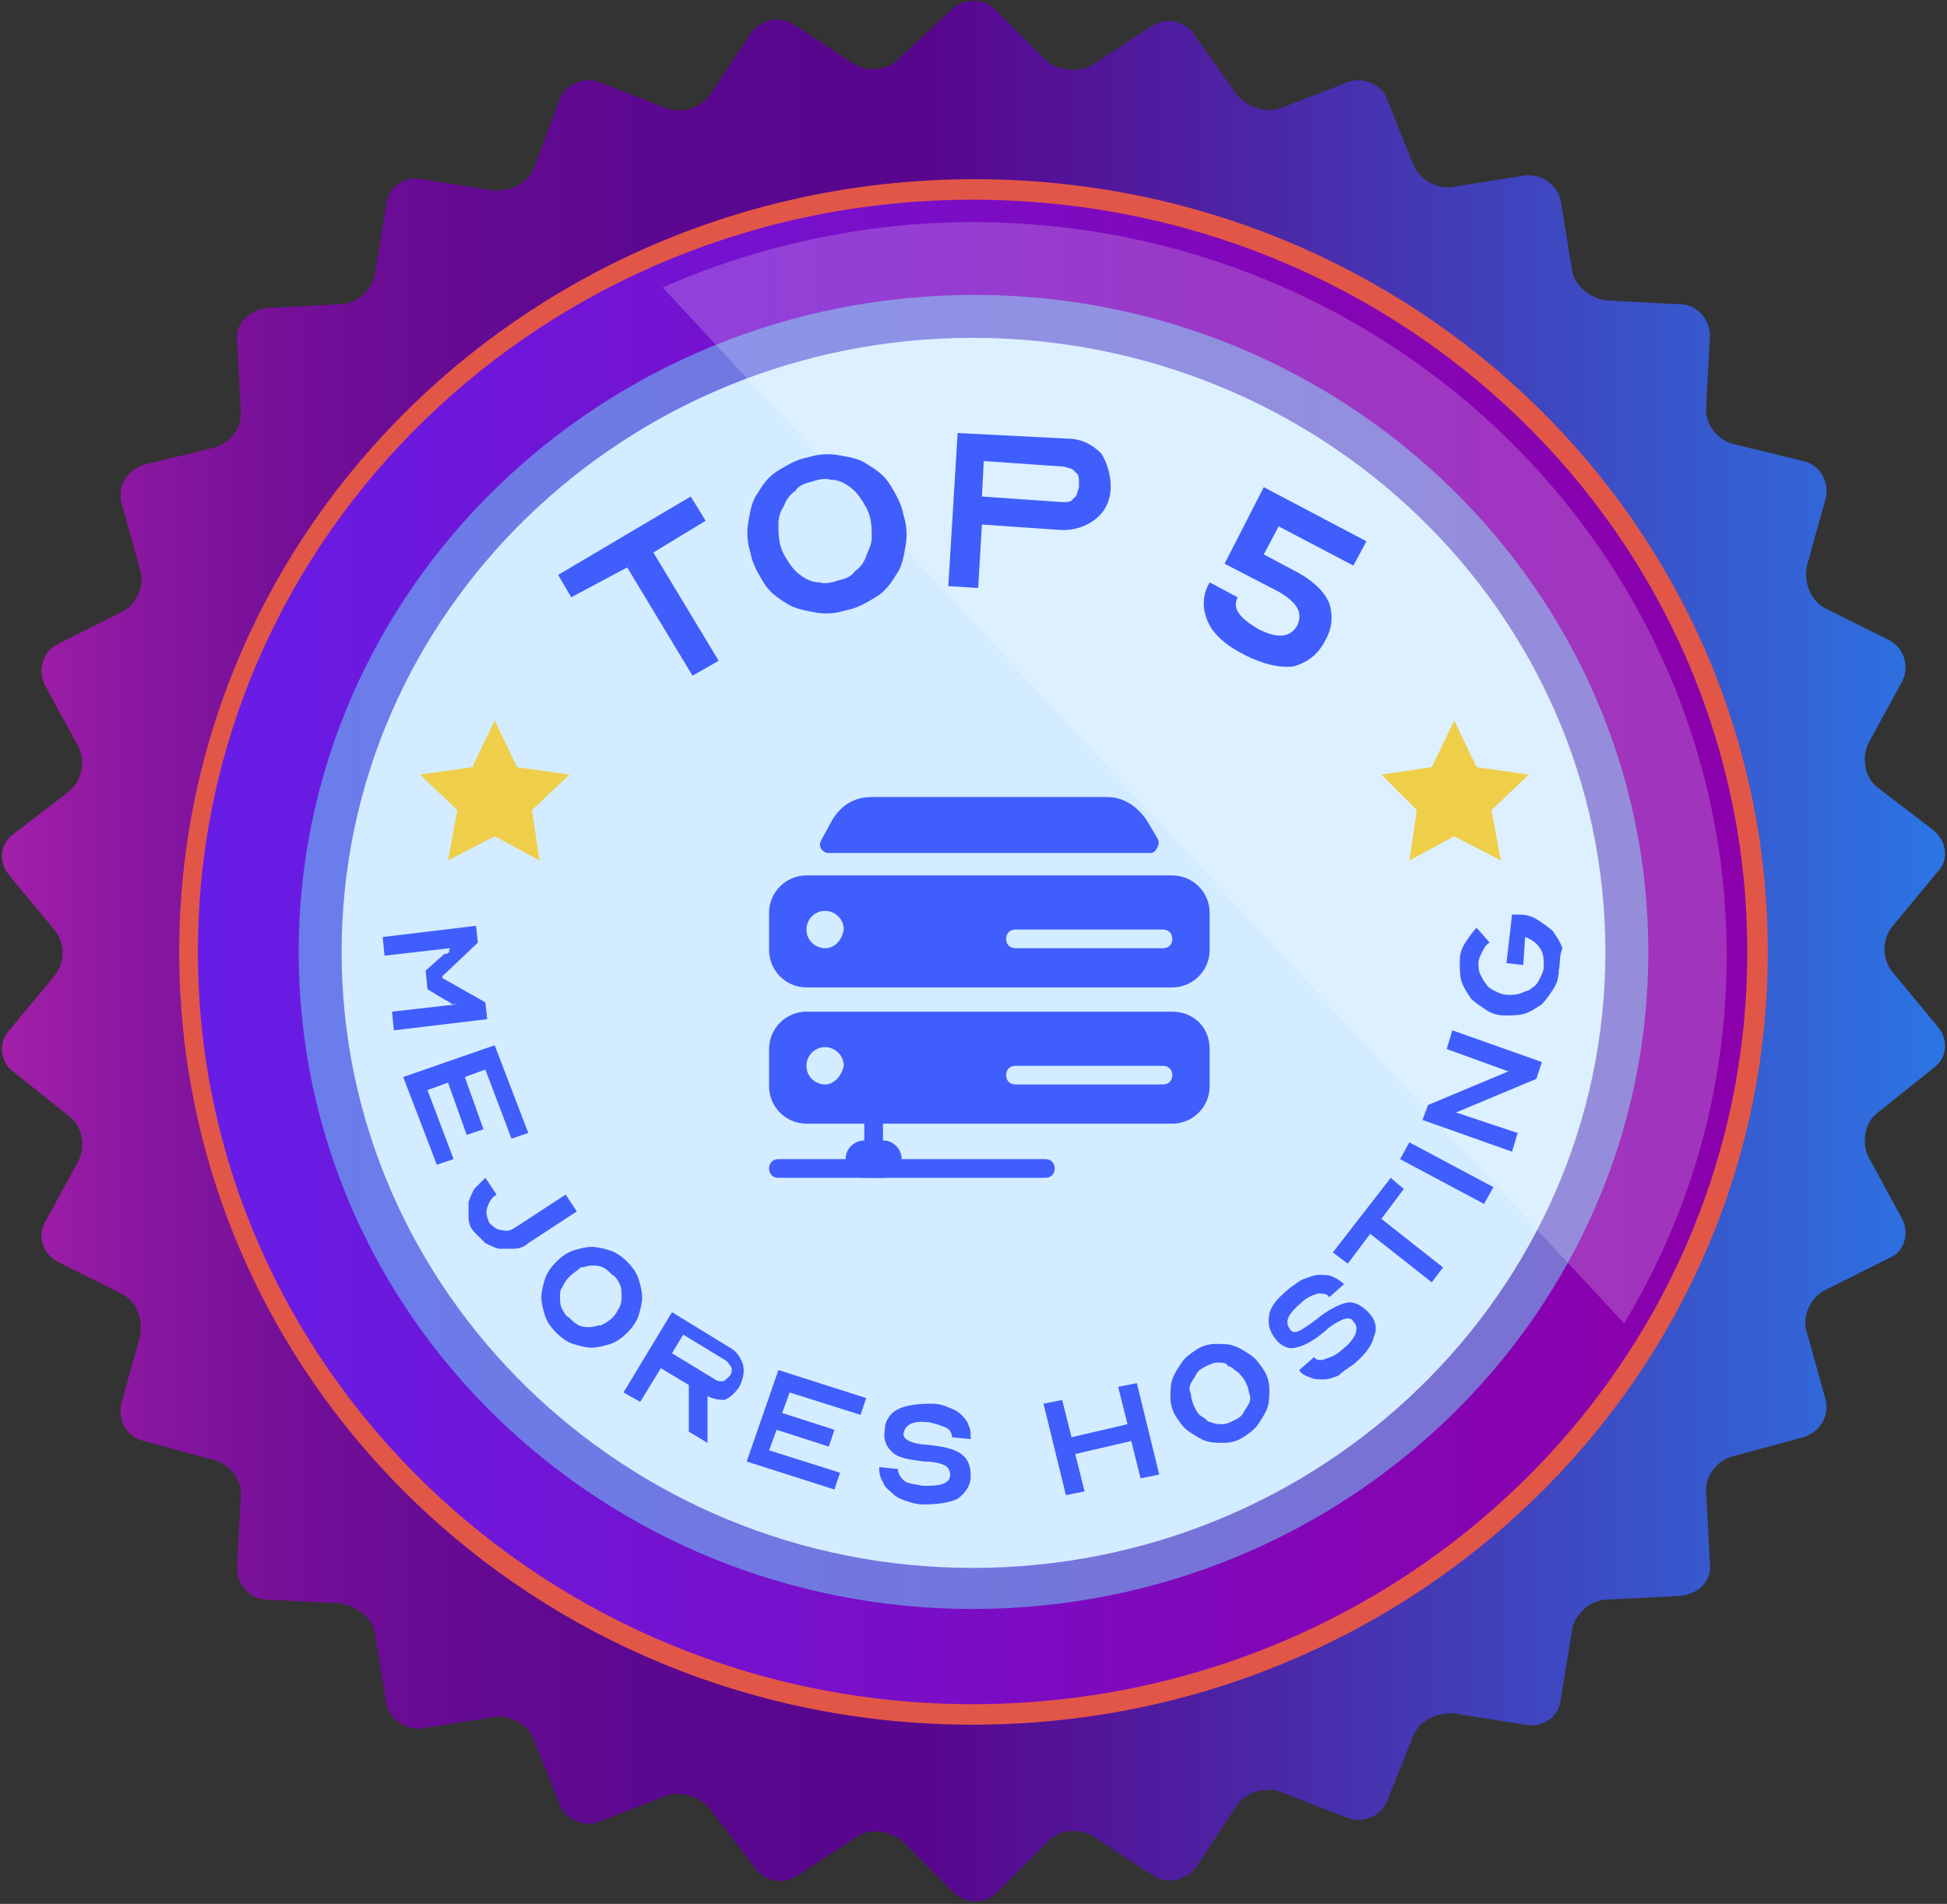 <?xml version="1.0" encoding="utf-8"?>
<!-- Generator: Adobe Illustrator 22.0.1, SVG Export Plug-In . SVG Version: 6.00 Build 0)  -->
<svg version="1.1" id="Layer_1" xmlns="http://www.w3.org/2000/svg" xmlns:xlink="http://www.w3.org/1999/xlink" x="0px" y="0px"
	 viewBox="0 0 104.3 102" style="enable-background:new 0 0 104.3 102;" xml:space="preserve">
<rect x="0" y="0" width="104.3" height="102" fill="#333333" stroke="none"/>
<style type="text/css">
	.st0{fill:url(#SVGID_1_);}
	.st1{fill:#E25648;}
	.st2{fill:url(#SVGID_2_);}
	.st3{opacity:0.5;fill:#6DE0F6;enable-background:new    ;}
	.st4{fill:#D4ECFF;}
	.st5{opacity:0.2;fill:#FFFFFF;}
	.st6{fill:#3F5EFB;}
	.st7{fill:#EFCE4A;}
</style>
<g>
	
		<linearGradient id="SVGID_1_" gradientUnits="userSpaceOnUse" x1="0.106" y1="53.05" x2="104.329" y2="53.05" gradientTransform="matrix(1 0 0 -1 0 104)">
		<stop  offset="0" style="stop-color:#A31FA9"/>
		<stop  offset="6.679147e-02" style="stop-color:#8B17A0"/>
		<stop  offset="0.149" style="stop-color:#740F98"/>
		<stop  offset="0.239" style="stop-color:#640A92"/>
		<stop  offset="0.341" style="stop-color:#5B078F"/>
		<stop  offset="0.478" style="stop-color:#58068E"/>
		<stop  offset="0.626" style="stop-color:#4D22A3"/>
		<stop  offset="0.944" style="stop-color:#3168DA"/>
		<stop  offset="1" style="stop-color:#2C75E4"/>
	</linearGradient>
	<path class="st0" d="M51,0.5c0.6-0.6,1.7-0.6,2.3,0L56,3.2c0.6,0.6,1.8,0.7,2.5,0.3l3.2-2.1c0.8-0.5,1.8-0.3,2.3,0.5L66.2,5
		c0.5,0.7,1.6,1.1,2.4,0.8l3.6-1.4C73,4.1,74,4.5,74.3,5.3l1.4,3.5C76,9.6,77,10.2,77.9,10l3.8-0.6c0.9-0.1,1.7,0.5,1.9,1.3l0.6,3.7
		c0.1,0.9,1,1.6,1.9,1.7l3.9,0.2c0.9,0,1.6,0.8,1.6,1.7l-0.2,3.8c-0.1,0.9,0.6,1.8,1.5,2l3.7,0.9c0.9,0.2,1.4,1.1,1.2,2l-1,3.6
		c-0.2,0.9,0.2,1.9,1,2.3l3.4,1.7c0.8,0.4,1.1,1.4,0.7,2.2l-1.8,3.3c-0.4,0.8-0.2,1.9,0.5,2.4l3,2.3c0.7,0.6,0.8,1.6,0.2,2.2
		l-2.4,2.9c-0.6,0.7-0.6,1.8,0,2.5l2.4,2.9c0.6,0.7,0.5,1.7-0.2,2.2l-3,2.4c-0.7,0.5-0.9,1.6-0.5,2.4l1.8,3.3
		c0.4,0.8,0.1,1.8-0.7,2.1l-3.4,1.7c-0.8,0.4-1.3,1.4-1,2.3l1,3.6c0.2,0.9-0.3,1.7-1.2,2l-3.7,1c-0.9,0.2-1.6,1.1-1.5,2l0.2,3.8
		c0.1,0.9-0.6,1.6-1.6,1.7l-3.9,0.2c-0.9,0-1.8,0.8-1.9,1.7l-0.6,3.7c-0.1,0.9-1,1.5-1.9,1.3l-3.8-0.6C77,91.7,76,92.2,75.7,93
		l-1.4,3.5c-0.3,0.8-1.3,1.2-2.1,0.9L68.6,96c-0.8-0.3-1.9,0-2.4,0.8l-2.1,3.2c-0.5,0.7-1.5,1-2.3,0.5l-3.2-2.1
		c-0.8-0.5-1.9-0.4-2.5,0.3l-2.7,2.7c-0.6,0.6-1.7,0.6-2.3,0l-2.7-2.7c-0.6-0.6-1.8-0.8-2.5-0.3l-3.2,2.1c-0.8,0.5-1.8,0.3-2.3-0.5
		l-2.3-3c-0.5-0.7-1.6-1.1-2.4-0.8l-3.6,1.4c-0.8,0.3-1.8-0.1-2.1-0.9l-1.4-3.5c-0.3-0.8-1.3-1.4-2.2-1.2l-3.8,0.6
		c-0.9,0.1-1.7-0.5-1.9-1.3l-0.6-3.7c-0.1-0.9-1-1.6-1.9-1.7l-3.9-0.2c-0.9,0-1.6-0.8-1.6-1.7l0.2-3.8c0.1-0.9-0.6-1.8-1.5-2l-3.7-1
		c-0.9-0.2-1.4-1.1-1.2-2l1-3.6c0.2-0.9-0.2-1.9-1-2.3l-3.4-1.7c-0.8-0.4-1.1-1.4-0.7-2.1l1.8-3.3c0.4-0.8,0.2-1.9-0.5-2.4l-3-2.4
		c-0.7-0.5-0.8-1.6-0.2-2.2l2.4-2.9c0.6-0.7,0.6-1.8,0-2.5l-2.4-2.9c-0.6-0.7-0.5-1.7,0.2-2.2l3-2.3c0.7-0.6,0.9-1.6,0.5-2.4
		l-1.8-3.3c-0.4-0.8-0.1-1.8,0.7-2.2l3.4-1.7c0.8-0.4,1.3-1.4,1-2.3l-1-3.6c-0.2-0.9,0.3-1.7,1.2-2l3.7-0.9c0.9-0.2,1.6-1.1,1.5-2
		l-0.2-3.8c-0.1-0.9,0.7-1.6,1.6-1.7l3.9-0.2c0.9,0,1.8-0.8,1.9-1.7l0.6-3.7c0.1-0.9,1-1.5,1.9-1.3l3.8,0.6c0.9,0.1,1.9-0.4,2.2-1.2
		L30,5.3c0.3-0.8,1.3-1.2,2.1-0.9l3.6,1.4c0.8,0.3,1.9,0,2.4-0.8l2.1-3.2c0.5-0.7,1.5-1,2.3-0.5l3.2,2.1c0.8,0.5,1.9,0.4,2.5-0.3
		L51,0.5z"/>
</g>
<path class="st1" d="M94.7,51c0,22.9-19.1,41.4-42.6,41.4S9.6,73.9,9.6,51S28.7,9.6,52.2,9.6C75.7,9.6,94.7,28.1,94.7,51z"/>
<linearGradient id="SVGID_2_" gradientUnits="userSpaceOnUse" x1="10.691" y1="53" x2="93.691" y2="53" gradientTransform="matrix(1 0 0 -1 0 104)">
	<stop  offset="0" style="stop-color:#671DE7"/>
	<stop  offset="0.256" style="stop-color:#7214D4"/>
	<stop  offset="0.732" style="stop-color:#8405B5"/>
	<stop  offset="1" style="stop-color:#8B00AA"/>
</linearGradient>
<path class="st2" d="M93.6,51c0,22.3-18.6,40.3-41.5,40.3S10.6,73.2,10.6,51c0-22.3,18.6-40.3,41.5-40.3
	C75.1,10.7,93.6,28.7,93.6,51z"/>
<path class="st3" d="M88.3,51c0,19.4-16.2,35.2-36.2,35.2C32.2,86.2,16,70.5,16,51c0-19.4,16.2-35.2,36.2-35.2
	C72.1,15.8,88.3,31.6,88.3,51z"/>
<path class="st4" d="M86,51c0,18.2-15.2,33-33.9,33c-18.6,0-33.8-14.8-33.8-33s15.2-32.9,33.8-32.9C70.8,18.1,86,32.8,86,51z"/>
<path class="st5" d="M92.5,51.2c0-21.7-18.1-39.3-40.4-39.3c-5.9,0-11.6,1.3-16.6,3.5L87,70.9C90.5,65.1,92.5,58.4,92.5,51.2z"/>
<g>
	<path class="st6" d="M29.9,30.8l7.1-4.2l0.8,1.3L35,29.6l3.5,5.8l-1.4,0.8l-3.5-5.8l-3,1.6L29.9,30.8z"/>
	<path class="st6" d="M40.2,29.6C40,29,40,28.4,40.1,27.9c0.1-0.6,0.2-1.1,0.5-1.5c0.3-0.5,0.6-0.9,1.1-1.2c0.5-0.3,1-0.6,1.6-0.7
		c0.6-0.2,1.2-0.2,1.7-0.1c0.6,0.1,1.1,0.2,1.5,0.5c0.5,0.3,0.9,0.6,1.2,1.1s0.6,1,0.7,1.6c0.2,0.6,0.2,1.2,0.1,1.7
		c-0.1,0.6-0.2,1.1-0.5,1.5c-0.3,0.5-0.6,0.9-1.1,1.2c-0.5,0.3-1,0.6-1.6,0.7c-0.6,0.2-1.2,0.2-1.7,0.1s-1.1-0.2-1.5-0.5
		c-0.5-0.3-0.9-0.6-1.2-1.1C40.6,30.7,40.3,30.2,40.2,29.6z M41.8,29.2c0.1,0.4,0.3,0.7,0.5,1s0.4,0.5,0.7,0.7s0.6,0.3,0.9,0.3
		c0.3,0.1,0.7,0,1-0.1c0.4-0.1,0.7-0.2,0.9-0.5c0.3-0.2,0.5-0.5,0.6-0.8s0.3-0.6,0.3-1s0-0.7-0.1-1.1s-0.3-0.7-0.5-1
		s-0.4-0.5-0.7-0.7s-0.6-0.3-0.9-0.3c-0.3-0.1-0.7,0-1,0.1c-0.4,0.1-0.7,0.2-0.9,0.5c-0.3,0.2-0.5,0.5-0.6,0.8
		c-0.2,0.3-0.3,0.6-0.3,1C41.7,28.4,41.7,28.8,41.8,29.2z"/>
	<path class="st6" d="M59.5,26.1c0,0.7-0.3,1.3-0.8,1.7c-0.5,0.4-1.1,0.6-1.8,0.6l-4.3-0.3l-0.2,3.4l-1.6-0.1l0.5-8.2l5.9,0.3
		c0.7,0,1.3,0.3,1.8,0.8C59.3,24.8,59.5,25.4,59.5,26.1z M57.8,25.9c0-0.3,0-0.5-0.2-0.6c-0.1-0.2-0.3-0.2-0.6-0.3l-4.3-0.3
		l-0.1,1.9l4.3,0.3c0.3,0,0.5,0,0.6-0.2c0.2-0.1,0.2-0.3,0.3-0.6V25.9z"/>
	<path class="st6" d="M71,34.3c-0.4,0.8-1,1.2-1.7,1.4c-0.7,0.1-1.6-0.1-2.6-0.6s-1.7-1.1-2-1.8s-0.3-1.4,0.1-2.1l1.5,0.8
		c-0.3,0.6,0.1,1.1,1.1,1.7c1,0.5,1.7,0.5,2.1-0.2c0.3-0.7,0-1.2-1-1.8l-2.9-1.5l2.1-4.1l5.5,2.9l-0.7,1.3l-4-2.1l-0.8,1.5l1.5,0.8
		c1,0.5,1.7,1.1,2,1.8C71.4,32.9,71.4,33.6,71,34.3z"/>
</g>
<g>
	<path class="st6" d="M24.1,50.8L24.1,50.8l-3.5,0.4l-0.1-1l5-0.6l0.1,0.9l-1.9,1.8v0.1l2.3,1.3l0.1,0.9l-5,0.6l-0.1-1l3.5-0.4l0,0
		c-0.1,0-0.1,0-0.2,0s-0.1,0-0.2-0.1c-0.1,0-0.1-0.1-0.2-0.1l-1-0.6l-0.1-1l0.9-0.8c0.1-0.1,0.1-0.1,0.2-0.1S24,51,24.1,51
		C24,50.9,24.1,50.9,24.1,50.8z"/>
	<path class="st6" d="M26.5,56l1.8,4.7L27.4,61L26,57.3l-1.1,0.4l1,2.8L25,60.8L24,58l-1.1,0.4l1.4,3.7l-0.9,0.3l-1.8-4.7L26.5,56z"
		/>
	<path class="st6" d="M26.6,64c-0.3,0.2-0.4,0.4-0.5,0.7c-0.1,0.3,0,0.5,0.1,0.8c0.2,0.2,0.4,0.4,0.7,0.4c0.3,0.1,0.5,0,0.8-0.2
		l2.6-1.7l0.6,0.9l-2.6,1.7c-0.2,0.2-0.5,0.3-0.8,0.3s-0.5,0-0.8,0c-0.3-0.1-0.5-0.2-0.7-0.3c-0.2-0.2-0.4-0.4-0.6-0.6
		s-0.3-0.5-0.3-0.8s0-0.5,0-0.8c0.1-0.3,0.2-0.5,0.3-0.7c0.2-0.2,0.4-0.4,0.6-0.6L26.6,64z"/>
	<path class="st6" d="M29.8,67.6c0.3-0.3,0.6-0.5,0.9-0.6s0.7-0.2,1-0.2s0.7,0.1,1,0.2s0.6,0.3,0.9,0.6c0.3,0.3,0.5,0.6,0.6,0.9
		s0.2,0.7,0.2,1s-0.1,0.7-0.2,1c-0.1,0.3-0.3,0.6-0.6,0.9S33,71.9,32.7,72c-0.3,0.1-0.7,0.2-1,0.2s-0.7-0.1-1-0.2s-0.6-0.3-0.9-0.6
		c-0.3-0.3-0.5-0.6-0.6-0.9s-0.2-0.7-0.2-1s0.1-0.7,0.2-1S29.5,67.9,29.8,67.6z M30.5,68.4c-0.2,0.2-0.3,0.4-0.4,0.6
		C30,69.1,30,69.3,30,69.5s0,0.4,0.1,0.6s0.2,0.4,0.4,0.5c0.2,0.2,0.3,0.3,0.5,0.4s0.4,0.1,0.6,0.1S32,71,32.2,71
		c0.2-0.1,0.4-0.2,0.6-0.4c0.2-0.2,0.3-0.4,0.4-0.6c0.1-0.2,0.1-0.4,0.1-0.6s0-0.4-0.1-0.6s-0.2-0.4-0.4-0.5
		c-0.2-0.2-0.3-0.3-0.5-0.4s-0.4-0.1-0.6-0.1s-0.4,0.1-0.6,0.1C30.9,68.1,30.7,68.2,30.5,68.4z"/>
	<path class="st6" d="M37.9,74.8c0,0.1,0,0.2,0,0.3v2.2l-1-0.6v-2.5l-1.5-0.9l-1.1,1.8l-0.9-0.5l2.6-4.3l3.1,1.9
		c0.4,0.2,0.6,0.6,0.7,0.9c0.1,0.4,0,0.8-0.2,1.2c-0.2,0.3-0.5,0.6-0.8,0.7C38.7,75,38.3,75,37.9,74.8z M38.9,72.9l-2.3-1.4l-0.6,1
		l2.3,1.4c0.1,0.1,0.3,0.1,0.4,0.1c0.1,0,0.2-0.1,0.3-0.2l0.1-0.1c0.1-0.1,0.1-0.3,0.1-0.4C39.1,73.1,39,73,38.9,72.9z"/>
	<path class="st6" d="M41.7,73.4l4.7,1.5l-0.3,0.9l-3.8-1.2l-0.4,1.1l2.8,0.9l-0.3,0.9l-2.8-0.9l-0.4,1.1l3.8,1.2l-0.3,0.9L40,78.3
		L41.7,73.4z"/>
	<path class="st6" d="M47.1,78.6l1,0.1c0,0.2,0.1,0.4,0.3,0.6s0.6,0.2,1,0.3c0.5,0,0.8,0,1.1-0.1s0.4-0.3,0.4-0.5s-0.1-0.4-0.3-0.5
		s-0.6-0.2-1.1-0.2c-0.8-0.1-1.4-0.2-1.7-0.5s-0.5-0.6-0.4-1.2c0-0.5,0.3-0.9,0.7-1.1s1-0.3,1.8-0.3c0.4,0,0.7,0.1,0.9,0.2
		c0.3,0.1,0.5,0.2,0.7,0.4c0.2,0.2,0.3,0.3,0.4,0.6c0.1,0.2,0.1,0.4,0.1,0.7L51,77c0-0.2-0.1-0.4-0.3-0.5s-0.5-0.2-0.9-0.3
		c-0.9-0.1-1.3,0.1-1.4,0.6c0,0.2,0.1,0.3,0.3,0.4s0.6,0.2,1,0.2c0.8,0.1,1.4,0.2,1.8,0.5c0.4,0.3,0.5,0.7,0.5,1.2s-0.3,0.9-0.7,1.2
		c-0.4,0.2-1.1,0.3-1.8,0.3c-0.4,0-0.7-0.1-1-0.2S48,80.2,47.8,80c-0.2-0.2-0.4-0.3-0.5-0.6C47.1,79.1,47.1,78.8,47.1,78.6z"/>
	<path class="st6" d="M56.9,75l0.5,2l3-0.7l-0.5-2l1-0.2l1.2,4.9l-1,0.2l-0.5-2l-3,0.7l0.5,2l-1,0.2l-1.2-4.9L56.9,75z"/>
	<path class="st6" d="M63,75.9c-0.2-0.3-0.3-0.7-0.3-1c0-0.4,0-0.7,0.1-1s0.3-0.6,0.5-0.9s0.5-0.5,0.8-0.7c0.3-0.2,0.7-0.3,1-0.3
		c0.4,0,0.7,0,1,0.1s0.6,0.3,0.9,0.5s0.5,0.5,0.7,0.8s0.3,0.7,0.3,1s0,0.7-0.1,1s-0.3,0.6-0.5,0.9s-0.5,0.5-0.8,0.7s-0.7,0.3-1,0.3
		c-0.4,0-0.7,0-1-0.1s-0.6-0.3-0.9-0.5C63.4,76.5,63.2,76.2,63,75.9z M64,75.4c0.1,0.2,0.2,0.4,0.4,0.5c0.2,0.1,0.3,0.3,0.5,0.3
		c0.2,0.1,0.4,0.1,0.6,0.1s0.4-0.1,0.6-0.2s0.4-0.2,0.5-0.4c0.1-0.2,0.2-0.3,0.3-0.5c0.1-0.2,0.1-0.4,0-0.6c0-0.2-0.1-0.4-0.2-0.6
		s-0.3-0.4-0.4-0.5c-0.2-0.1-0.3-0.3-0.5-0.3C65.7,73,65.5,73,65.2,73c-0.2,0-0.4,0.1-0.6,0.2s-0.4,0.2-0.5,0.4
		c-0.1,0.2-0.2,0.3-0.3,0.5s-0.1,0.4,0,0.6C63.8,74.9,63.9,75.2,64,75.4z"/>
	<path class="st6" d="M69.6,73.4l0.8-0.7c0.1,0.2,0.4,0.2,0.6,0.1c0.3-0.1,0.6-0.2,0.9-0.5c0.4-0.3,0.6-0.6,0.7-0.8
		c0.1-0.3,0.1-0.5-0.1-0.7c-0.1-0.2-0.3-0.2-0.6-0.1c-0.2,0.1-0.6,0.3-0.9,0.6c-0.6,0.5-1.1,0.8-1.6,0.9c-0.4,0.1-0.8-0.1-1.1-0.5
		c-0.3-0.4-0.4-0.8-0.3-1.3s0.5-0.9,1.1-1.4c0.3-0.2,0.5-0.4,0.8-0.5s0.5-0.2,0.8-0.2c0.2,0,0.5,0,0.7,0.1s0.4,0.2,0.6,0.4l-0.8,0.7
		c-0.1-0.2-0.3-0.2-0.6-0.2c-0.3,0.1-0.6,0.2-0.9,0.5c-0.7,0.6-0.9,1-0.6,1.4c0.1,0.2,0.3,0.2,0.5,0.1s0.5-0.3,0.9-0.6
		c0.6-0.5,1.2-0.8,1.6-0.9s0.8,0.1,1.2,0.5c0.4,0.4,0.5,0.9,0.3,1.3c-0.1,0.5-0.5,1-1.1,1.5c-0.3,0.2-0.6,0.4-0.8,0.6
		c-0.3,0.1-0.5,0.2-0.8,0.2s-0.5,0-0.7-0.1C69.9,73.7,69.7,73.6,69.6,73.4z"/>
	<path class="st6" d="M71.4,67.1l3.1-4l0.7,0.6L74,65.3l3.3,2.6l-0.6,0.8l-3.3-2.6l-1.2,1.6L71.4,67.1z"/>
	<path class="st6" d="M75.5,61.2l4.5,2.4l-0.5,0.9L75,62.1L75.5,61.2z"/>
	<path class="st6" d="M76.5,59.2l4.3-1.8l-3.3-1.2l0.3-1l4.8,1.7l-0.3,0.9L78,59.6l3.3,1.1l-0.3,1L76.2,60L76.5,59.2z"/>
	<path class="st6" d="M83.5,52c0,0.4-0.1,0.7-0.3,1c-0.2,0.3-0.4,0.6-0.6,0.8c-0.3,0.2-0.6,0.4-0.9,0.5s-0.7,0.1-1.1,0.1
		s-0.7-0.1-1-0.3s-0.6-0.4-0.8-0.6c-0.2-0.3-0.4-0.6-0.5-0.9c-0.1-0.3-0.1-0.7-0.1-1.1c0-0.4,0.1-0.7,0.3-1c0.2-0.3,0.4-0.6,0.6-0.8
		l0.7,0.8c-0.2,0.1-0.3,0.3-0.4,0.5s-0.2,0.4-0.2,0.6c0,0.2,0,0.4,0.1,0.6c0.1,0.2,0.2,0.4,0.3,0.5c0.1,0.2,0.3,0.3,0.5,0.4
		c0.2,0.1,0.4,0.2,0.7,0.2c0.2,0,0.5,0,0.7-0.1s0.4-0.1,0.6-0.3c0.2-0.1,0.3-0.3,0.4-0.5s0.2-0.4,0.2-0.6c0-0.4,0-0.7-0.2-1
		s-0.5-0.5-0.8-0.6l-0.1,1.5l-0.9-0.1L81,49c0.1,0,0.3,0,0.4,0c0.4,0,0.7,0.1,1,0.3s0.6,0.4,0.8,0.6c0.2,0.3,0.4,0.6,0.5,0.9
		C83.5,51.3,83.6,51.6,83.5,52z"/>
</g>
<polygon class="st7" points="26.5,38.6 27.7,41.1 30.5,41.5 28.5,43.4 28.9,46.1 26.5,44.8 24,46.1 24.5,43.4 22.5,41.5 25.3,41.1 
	"/>
<polygon class="st7" points="77.9,38.6 79.1,41.1 81.9,41.5 79.9,43.4 80.4,46.1 77.9,44.8 75.5,46.1 75.9,43.4 74,41.5 76.7,41.1 
	"/>
<g>
	<g>
		<g>
			<path class="st6" d="M44.4,45.7h17.2c0.2,0,0.3-0.1,0.4-0.3c0.1-0.2,0.1-0.3,0-0.5l-0.6-1c-0.5-0.7-1.2-1.2-2.1-1.2H46.7
				c-0.9,0-1.6,0.4-2.1,1.2L44,45c-0.1,0.2-0.1,0.3,0,0.5C44.1,45.6,44.2,45.7,44.4,45.7z"/>
			<path class="st6" d="M62.8,46.9H43.2c-1.1,0-2,0.9-2,2v2c0,1.1,0.9,2,2,2h19.6c1.1,0,2-0.9,2-2v-2C64.8,47.8,63.9,46.9,62.8,46.9
				z M44.2,50.8c-0.5,0-1-0.4-1-1c0-0.5,0.4-1,1-1c0.5,0,1,0.4,1,1C45.1,50.4,44.7,50.8,44.2,50.8z M62.3,50.8h-7.9
				c-0.3,0-0.5-0.2-0.5-0.5s0.2-0.5,0.5-0.5h7.9c0.3,0,0.5,0.2,0.5,0.5S62.6,50.8,62.3,50.8z"/>
			<path class="st6" d="M62.8,54.2H43.2c-1.1,0-2,0.9-2,2v2c0,1.1,0.9,2,2,2h19.6c1.1,0,2-0.9,2-2v-2C64.8,55,63.9,54.2,62.8,54.2z
				 M44.2,58.1c-0.5,0-1-0.4-1-1c0-0.5,0.4-1,1-1c0.5,0,1,0.4,1,1C45.1,57.6,44.7,58.1,44.2,58.1z M62.3,58.1h-7.9
				c-0.3,0-0.5-0.2-0.5-0.5s0.2-0.5,0.5-0.5h7.9c0.3,0,0.5,0.2,0.5,0.5C62.8,57.9,62.6,58.1,62.3,58.1z"/>
		</g>
	</g>
	<path class="st6" d="M46.8,63.1L46.8,63.1c-0.3,0-0.5-0.2-0.5-0.5v-5.1c0-0.3,0.2-0.5,0.5-0.5l0,0c0.3,0,0.5,0.2,0.5,0.5v5.1
		C47.3,62.9,47.1,63.1,46.8,63.1z"/>
	<path class="st6" d="M41.2,62.6L41.2,62.6c0-0.3,0.2-0.5,0.5-0.5H56c0.3,0,0.5,0.2,0.5,0.5l0,0c0,0.3-0.2,0.5-0.5,0.5H41.7
		C41.4,63.1,41.2,62.9,41.2,62.6z"/>
	<path class="st6" d="M47.3,63.1h-1c-0.6,0-1-0.5-1-1l0,0c0-0.6,0.5-1,1-1h1c0.6,0,1,0.5,1,1l0,0C48.3,62.6,47.9,63.1,47.3,63.1z"/>
</g>
</svg>

